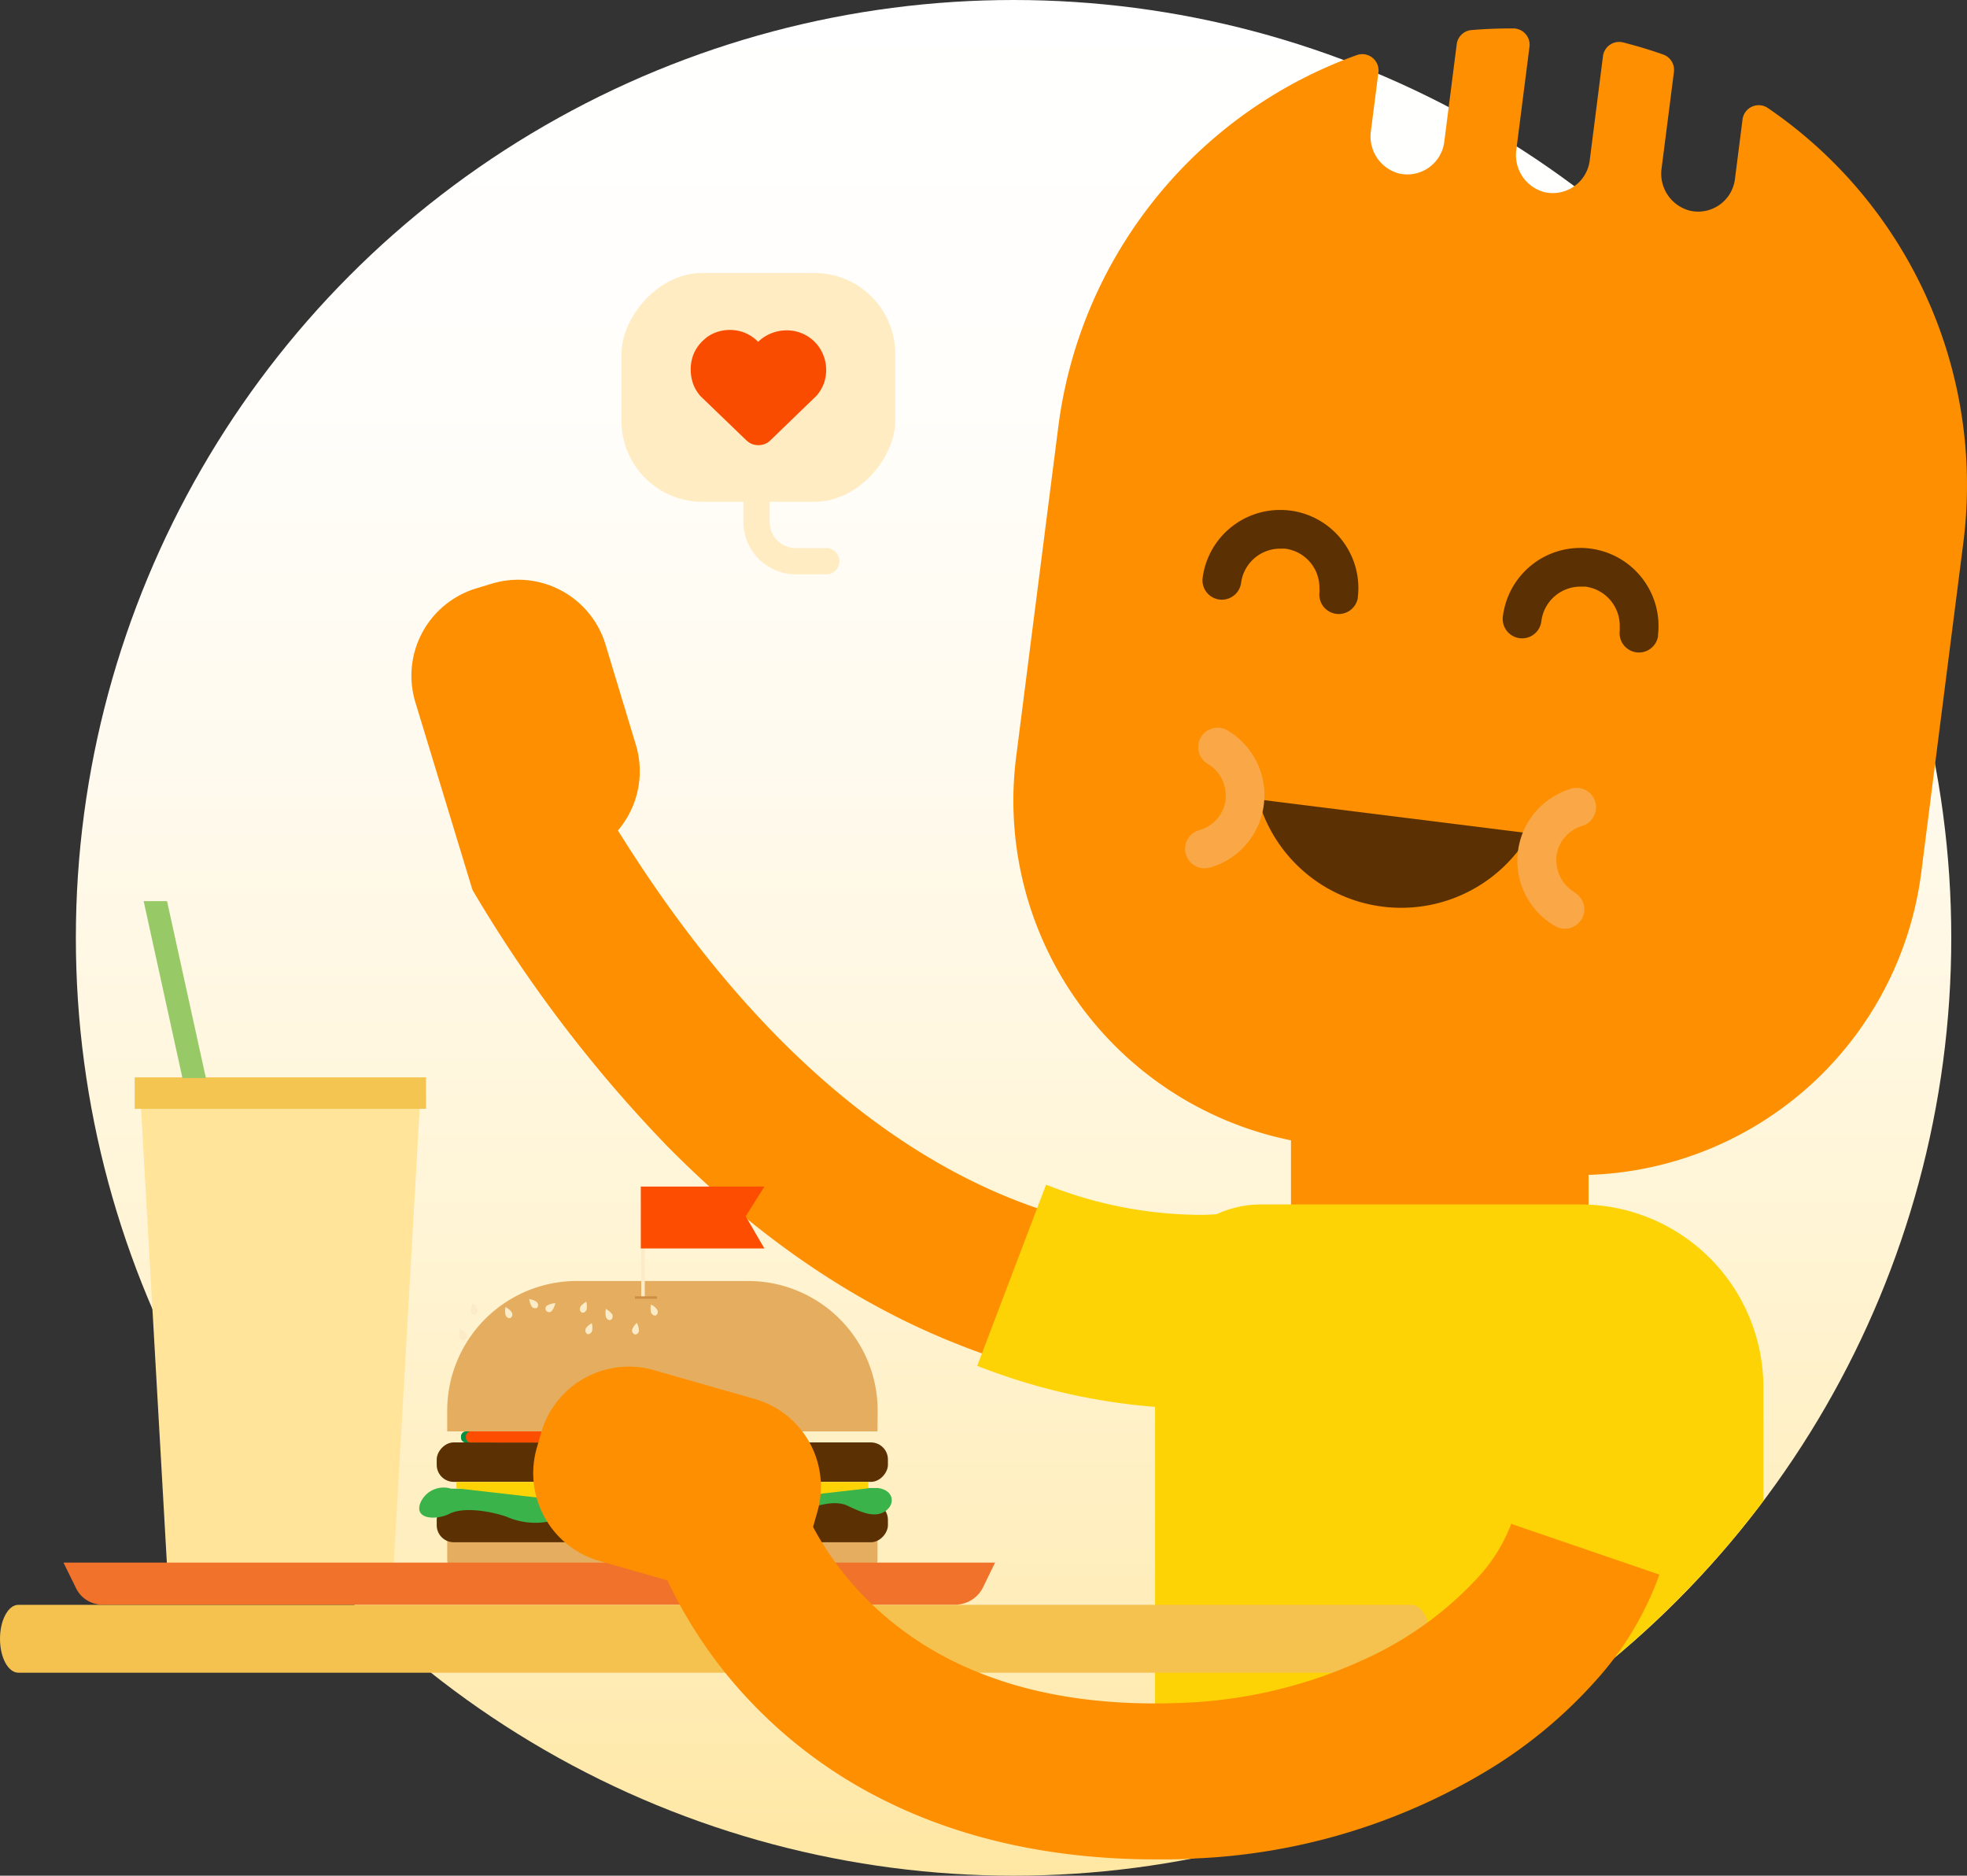 <?xml version="1.0" encoding="UTF-8" standalone="no"?>
<svg
   id="Layer_1"
   data-name="Layer 1"
   viewBox="0 0 241.42 230.18"
   version="1.1"
   sodipodi:docname="thank-you-food.svg"
   inkscape:version="1.1 (ce6663b3b7, 2021-05-25)"
   xmlns:inkscape="http://www.inkscape.org/namespaces/inkscape"
   xmlns:sodipodi="http://sodipodi.sourceforge.net/DTD/sodipodi-0.dtd"
   xmlns="http://www.w3.org/2000/svg"
   xmlns:svg="http://www.w3.org/2000/svg"
   xmlns:rdf="http://www.w3.org/1999/02/22-rdf-syntax-ns#"
   xmlns:cc="http://creativecommons.org/ns#"
   xmlns:dc="http://purl.org/dc/elements/1.1/">
  <rect x="0" y="0" width="241.42" height="230.18" fill="#333333" stroke="none"/>
  <sodipodi:namedview
     id="namedview114"
     pagecolor="#ffffff"
     bordercolor="#666666"
     borderopacity="1.0"
     inkscape:pageshadow="2"
     inkscape:pageopacity="0.0"
     inkscape:pagecheckerboard="0"
     showgrid="false"
     fit-margin-top="0"
     fit-margin-left="0"
     fit-margin-right="0"
     fit-margin-bottom="0"
     inkscape:zoom="1.3775387"
     inkscape:cx="21.05204"
     inkscape:cy="136.83826"
     inkscape:window-width="1920"
     inkscape:window-height="1020"
     inkscape:window-x="0"
     inkscape:window-y="28"
     inkscape:window-maximized="0"
     inkscape:current-layer="Layer_1" />
  <defs
     id="defs17">
    <style
       id="style2">.cls-1{fill:url(#linear-gradient);}.cls-2{fill:#ffe499;}.cls-3{fill:#f4c551;}.cls-4{fill:#97ca67;}.cls-5{fill:#fd8f01;}.cls-6{fill:#5b3103;}.cls-7{fill:#faa847;}.cls-8{fill:#fdd305;}.cls-9{fill:#f5c24f;}.cls-10{fill:#e5ad5f;}.cls-11{fill:#39b34a;}.cls-12{fill:#029045;}.cls-13{fill:#fc4d00;}.cls-14{fill:#fbebc6;}.cls-15{fill:#cc8f42;}.cls-16{fill:#f1732b;}.cls-17{fill:#ffecc2;}.cls-18{fill:#fa4c01;}.cls-19{fill:#ffd505;}.cls-20{fill:#fff;}</style>
    <linearGradient
       id="linear-gradient"
       x1="209.92"
       y1="262.14"
       x2="209.92"
       y2="31.95"
       gradientUnits="userSpaceOnUse"
       gradientTransform="translate(-92.9,-31.96)">
      <stop
         offset="0"
         stop-color="#ffe7a3"
         id="stop4" />
      <stop
         offset="0.14"
         stop-color="#ffedba"
         id="stop6" />
      <stop
         offset="0.37"
         stop-color="#fff5d8"
         id="stop8" />
      <stop
         offset="0.59"
         stop-color="#fffaee"
         id="stop10" />
      <stop
         offset="0.8"
         stop-color="#fffefb"
         id="stop12" />
      <stop
         offset="1"
         stop-color="#fff"
         id="stop14" />
    </linearGradient>
  </defs>
  <title
     id="title19">payment_confirmation</title>
  <g
     id="g103"
     transform="matrix(-1,0,0,1,241.42,0)">
    <circle
       class="cls-1"
       cx="117.02"
       cy="115.09"
       r="115.09"
       id="circle21"
       style="fill:url(#linear-gradient)" />
    <polygon
       class="cls-2"
       points="317.14,165.72 313.6,227.97 286.23,227.97 282.68,165.72 "
       id="polygon23"
       transform="translate(-92.9,-31.96)" />
    <rect
       class="cls-3"
       x="189.13"
       y="132.21"
       width="35.76"
       height="3.86"
       id="rect25" />
    <polygon
       class="cls-4"
       points="316.69,142.54 311.93,164.25 309.05,164.25 313.82,142.54 "
       id="polygon27"
       transform="translate(-92.9,-31.96)" />
    <rect
       class="cls-5"
       x="46.45"
       y="133.16"
       width="36.52"
       height="23.18"
       id="rect29" />
    <path
       class="cls-5"
       d="m 72.24,8.9 0.92,7.17 a 4.7,4.7 0 0 1 -3.45,5.22 4.57,4.57 0 0 1 -5.55,-3.86 l -1.53,-12 a 2,2 0 0 0 -1.79,-1.74 c -1.7,-0.14 -3.41,-0.21 -5.14,-0.2 a 2,2 0 0 0 -2,2.26 l 1.61,12.61 a 4.7,4.7 0 0 1 -3.45,5.22 4.57,4.57 0 0 1 -5.55,-3.86 l -1.63,-12.82 a 2,2 0 0 0 -2.49,-1.69 c -1.68,0.43 -3.32,0.92 -4.93,1.49 a 2,2 0 0 0 -1.29,2.13 l 1.51,11.8 a 4.69,4.69 0 0 1 -3.45,5.22 4.55,4.55 0 0 1 -5.54,-3.81 l -0.94,-7.38 a 2,2 0 0 0 -3.1,-1.41 56,56 0 0 0 -24,53.35 L 5.61,107.04 a 42.54,42.54 0 0 0 47.58,36.82 l 26.69,-3.41 A 42.54,42.54 0 0 0 116.7,92.87 l -5.17,-40.49 A 56,56 0 0 0 74.89,6.76 a 2,2 0 0 0 -2.65,2.14 z"
       id="path31" />
    <path
       class="cls-6"
       d="m 37.94,78.04 a 8.42,8.42 0 0 1 -0.08,-1.22 9.59,9.59 0 0 1 8.37,-9.5 8.47,8.47 0 0 1 1.23,-0.08 9.59,9.59 0 0 1 9.5,8.37 2.38,2.38 0 1 1 -4.72,0.61 4.84,4.84 0 0 0 -4.78,-4.23 c -0.21,0 -0.41,0 -0.62,0 a 4.84,4.84 0 0 0 -4.22,4.79 c 0,0.2 0,0.41 0,0.62 a 2.374,2.374 0 1 1 -4.71,0.6 z"
       id="path33" />
    <path
       class="cls-6"
       d="m 87,98.1 a 18.23,18.23 0 0 1 -33.35,4.17 z"
       id="path35" />
    <path
       class="cls-7"
       d="m 48.15,109.5 a 4.49,4.49 0 0 0 2.24,-3.86 3.64,3.64 0 0 0 0,-0.57 4.42,4.42 0 0 0 -1.07,-2.38 4.53,4.53 0 0 0 -2.15,-1.36 2.38,2.38 0 0 1 1.28,-4.58 9.37,9.37 0 0 1 4.45,2.8 9.2,9.2 0 0 1 2.21,4.91 9.48,9.48 0 0 1 0.08,1.18 9.24,9.24 0 0 1 -4.63,8 2.381,2.381 0 1 1 -2.37,-4.13 z"
       id="path37" />
    <path
       class="cls-7"
       d="m 93.02,106.5 a 9.23,9.23 0 0 1 -6.71,-7.73 9.33,9.33 0 0 1 -0.08,-1.17 9.23,9.23 0 0 1 4.59,-8 2.382,2.382 0 0 1 2.39,4.12 4.47,4.47 0 0 0 -2.22,3.85 3.73,3.73 0 0 0 0,0.57 4.42,4.42 0 0 0 1.07,2.38 4.55,4.55 0 0 0 2.18,1.36 2.38,2.38 0 0 1 -1.26,4.59 z"
       id="path39" />
    <path
       class="cls-6"
       d="m 74.78,73.38 a 10.13,10.13 0 0 1 -0.08,-1.22 9.59,9.59 0 0 1 8.4,-9.51 10,10 0 0 1 1.22,-0.07 9.59,9.59 0 0 1 9.5,8.37 2.38,2.38 0 0 1 -4.72,0.61 4.84,4.84 0 0 0 -4.78,-4.23 c -0.2,0 -0.41,0 -0.62,0 a 4.82,4.82 0 0 0 -4.22,4.79 4.4,4.4 0 0 0 0,0.62 2.38,2.38 0 0 1 -4.72,0.6 z"
       id="path41" />
    <path
       class="cls-5"
       d="m 87.57,150.69 -1.7,5.83 1.62,-5.85 h 0.08 l -1.7,5.83 1.62,-5.85 v 0 a 35.74,35.74 0 0 0 8.24,0.82 54.79,54.79 0 0 0 13,-1.62 c 7.66,-1.88 16.86,-5.69 26.88,-13.39 10.02,-7.7 20.87,-19.37 31.52,-37.08 l 16.31,9.81 a 167.43,167.43 0 0 1 -24,31.55 c -12.2,12.34 -24.49,19.87 -35.56,24.22 a 76.86,76.86 0 0 1 -28.13,5.54 51.3,51.3 0 0 1 -13.49,-1.56 l 5.33,-18.27 z"
       id="path43" />
    <path
       class="cls-8"
       d="m 88.68,148.55 -2.2,6.57 2,-6.65 0.22,0.08 -2.2,6.57 2,-6.65 -0.38,1.28 0.37,-1.28 v 0 l -0.38,1.28 0.37,-1.28 h 0.09 a 25.51,25.51 0 0 0 6.08,0.61 51.78,51.78 0 0 0 18.38,-3.7 l 8.45,22.23 a 75.49,75.49 0 0 1 -26.83,5.26 44.23,44.23 0 0 1 -13.5,-1.79 l 7.56,-22.55 z"
       id="path45" />
    <path
       class="cls-5"
       d="m 190.44,86.18 -7,23 -12.59,-3.82 a 11.2,11.2 0 0 1 -7.46,-14 l 3.71,-12.26 a 11.19,11.19 0 0 1 14,-7.46 l 1.88,0.57 a 11.2,11.2 0 0 1 7.46,13.97 z"
       id="path47" />
    <path
       class="cls-8"
       d="m 99.65,160.81 a 13,13 0 0 0 -13,-13 h -39.21 a 22.45,22.45 0 0 0 -22.45,22.45 v 13.92 a 115.34,115.34 0 0 0 50.66,38.29 h 24 z"
       id="path49" />
    <path
       class="cls-9"
       d="M 239.16,205.27 H 68.16 c -1.25,0 -2.26,-1.86 -2.26,-4.16 0,-2.3 1,-4.17 2.26,-4.17 H 239.16 c 1.25,0 2.26,1.87 2.26,4.17 0,2.3 -1,4.16 -2.26,4.16"
       id="path51" />
    <path
       class="cls-10"
       d="m 137.16,194.69 a 238.22,238.22 0 0 0 45.94,0 3.43,3.43 0 0 0 3.43,-3.43 v -2.39 h -52.81 v 2.39 a 3.43,3.43 0 0 0 3.44,3.43 z"
       id="path53" />
    <rect
       class="cls-6"
       x="132.44"
       y="184.42"
       width="55.38"
       height="4.84"
       rx="2.09"
       id="rect55" />
    <rect
       class="cls-6"
       x="132.44"
       y="177.01"
       width="55.38"
       height="4.84"
       rx="2.09"
       id="rect57" />
    <path
       class="cls-11"
       d="m 186.04,182.69 a 3.11,3.11 0 0 1 3.66,1.48 c 1.16,2.27 -1.73,2.46 -3.46,1.59 -1.73,-0.87 -5,-0.32 -7,0.37 a 8.73,8.73 0 0 1 -8.27,-0.66 c -3.5,-2.16 -6.2,0.83 -9.51,0.66 -3.31,-0.17 -5.34,-1.83 -8.66,-1 -3.32,0.83 -7,1.66 -9.3,0.58 -2.3,-1.08 -4.61,-1.62 -6.06,-0.95 -1.45,0.67 -3.24,1.6 -4.61,0.73 -1.37,-0.87 -1.13,-2.68 0.91,-2.89 z"
       id="path59" />
    <polygon
       class="cls-8"
       points="227.76,213.82 278.29,213.82 278.29,214.6 253.03,217.5 227.76,214.6 "
       id="polygon61"
       transform="translate(-92.9,-31.96)" />
    <rect
       class="cls-12"
       x="164.87"
       y="175.66"
       width="19.97"
       height="1.36"
       rx="0.58"
       id="rect63" />
    <rect
       class="cls-13"
       x="161.08"
       y="175.66"
       width="19.97"
       height="1.36"
       rx="0.58"
       id="rect65" />
    <rect
       class="cls-13"
       x="164.27"
       y="175.66"
       width="19.97"
       height="1.36"
       rx="0.58"
       id="rect67" />
    <path
       class="cls-10"
       d="m 133.72,175.66 h 52.81 v -2.55 a 15.91,15.91 0 0 0 -15.91,-15.91 h -21 a 15.91,15.91 0 0 0 -15.92,15.91 z"
       id="path69" />
    <path
       class="cls-14"
       d="m 169.42,160.71 c 0.12,0.28 0.39,0.45 0.6,0.36 a 0.51,0.51 0 0 0 0.16,-0.69 c -0.12,-0.29 -0.72,-0.64 -0.72,-0.64 a 2.29,2.29 0 0 0 -0.04,0.97 z"
       id="path71" />
    <path
       class="cls-14"
       d="m 166.3,161.27 a 0.51,0.51 0 0 0 0.14,0.69 c 0.2,0.1 0.48,0 0.61,-0.33 a 2.16,2.16 0 0 0 0,-1 2.33,2.33 0 0 0 -0.75,0.64 z"
       id="path73" />
    <path
       class="cls-14"
       d="m 178.62,161.04 a 0.5,0.5 0 0 0 0.13,0.69 c 0.21,0.1 0.48,-0.05 0.62,-0.33 a 2.28,2.28 0 0 0 0,-1 c 0,0 -0.62,0.35 -0.75,0.64 z"
       id="path75" />
    <path
       class="cls-14"
       d="m 160.76,160.72 a 0.51,0.51 0 0 0 0.14,0.69 c 0.2,0.1 0.48,-0.05 0.61,-0.33 a 2.12,2.12 0 0 0 0,-1 2.26,2.26 0 0 0 -0.75,0.64 z"
       id="path77" />
    <path
       class="cls-14"
       d="m 182.83,160.73 a 0.51,0.51 0 0 0 0.32,0.63 c 0.22,0 0.45,-0.19 0.5,-0.5 a 2.15,2.15 0 0 0 -0.28,-0.92 c 0,0 -0.5,0.48 -0.54,0.79 z"
       id="path79" />
    <path
       class="cls-14"
       d="m 184.25,163.68 a 0.44,0.44 0 1 0 0.73,0.4 2.19,2.19 0 0 0 0,-1 c 0,0 -0.59,0.33 -0.73,0.6 z"
       id="path81" />
    <path
       class="cls-14"
       d="m 175.56,159.76 a 0.53,0.53 0 0 0 -0.09,0.7 0.51,0.51 0 0 0 0.69,-0.12 2.18,2.18 0 0 0 0.3,-0.92 2.16,2.16 0 0 0 -0.9,0.34 z"
       id="path83" />
    <path
       class="cls-14"
       d="m 168.75,163.34 c 0.12,0.29 0.39,0.45 0.6,0.36 a 0.51,0.51 0 0 0 0.16,-0.68 c -0.12,-0.29 -0.72,-0.64 -0.72,-0.64 a 2.1,2.1 0 0 0 -0.04,0.96 z"
       id="path85" />
    <path
       class="cls-14"
       d="m 173.65,160.81 a 0.44,0.44 0 1 0 0.55,-0.63 2.34,2.34 0 0 0 -0.93,-0.26 2.17,2.17 0 0 0 0.38,0.89 z"
       id="path87" />
    <path
       class="cls-14"
       d="m 163,163.27 c 0,0.31 0.28,0.53 0.5,0.49 a 0.51,0.51 0 0 0 0.32,-0.63 2.31,2.31 0 0 0 -0.56,-0.79 2.12,2.12 0 0 0 -0.26,0.93 z"
       id="path89" />
    <rect
       class="cls-14"
       x="162.28"
       y="146.2"
       width="0.44"
       height="12.98"
       id="rect91" />
    <polygon
       class="cls-13"
       points="240.5,177.57 242.8,181.22 240.5,185.17 255.67,185.17 255.67,177.57 "
       id="polygon93"
       transform="translate(-92.9,-31.96)" />
    <polyline
       class="cls-15"
       points="256.39 191.34 253.69 191.34 253.69 191.04 256.39 191.04"
       id="polyline95"
       transform="translate(-92.9,-31.96)" />
    <path
       class="cls-16"
       d="m 124.1,196.92 h 104.82 a 3.6,3.6 0 0 0 3.19,-2.07 l 1.52,-3.09 h -114.34 l 1.46,3 a 3.82,3.82 0 0 0 3.35,2.16 z"
       id="path97" />
    <path
       class="cls-5"
       d="m 55.92,186.96 a 20.39,20.39 0 0 0 4.15,6.67 43.32,43.32 0 0 0 14.31,10.19 58.18,58.18 0 0 0 21.49,5.13 c 1.3,0.06 2.57,0.09 3.79,0.09 9.65,0 17,-1.77 22.72,-4.24 a 40.36,40.36 0 0 0 10.47,-6.51 38.28,38.28 0 0 0 8.42,-10.25 31.76,31.76 0 0 0 1.64,-3.39 c 0.15,-0.38 0.25,-0.66 0.3,-0.81 v -0.12 l 1.46,0.46 -1.46,-0.45 v 0 l 1.46,0.46 -1.46,-0.45 5.13,1.58 -5.14,-1.55 v 0 l 5.13,1.58 -5.14,-1.55 7.12,2.14 -7.12,-2.12 v 0 l 7.12,2.14 -7.12,-2.12 v 0 l 8.94,2.66 -9,-2.63 v 0 l 8.94,2.66 -9,-2.63 18.26,5.37 a 40.23,40.23 0 0 1 -2.84,6.71 56.68,56.68 0 0 1 -6.39,9.68 58.44,58.44 0 0 1 -19.35,15.34 c -8.71,4.33 -19.76,7.19 -33.25,7.18 -1.52,0 -3.08,0 -4.68,-0.11 a 75.69,75.69 0 0 1 -36.42,-11.08 58,58 0 0 1 -12.74,-10.64 39.17,39.17 0 0 1 -7.91,-13.12 l 18,-6.16 z"
       id="path99" />
    <path
       class="cls-5"
       d="m 167.87,191.55 -23.14,6.62 -3.63,-12.64 a 11.19,11.19 0 0 1 7.68,-13.85 l 12.38,-3.54 a 11.2,11.2 0 0 1 13.84,7.68 l 0.54,1.88 a 11.2,11.2 0 0 1 -7.67,13.85 z"
       id="path101" />
    <rect
       class="cls-17"
       x="131.54"
       y="33.5"
       width="33.6"
       height="28.08"
       rx="9.93"
       id="rect103" />
    <path
       class="cls-18"
       d="m 156.25,43.36 a 4.87,4.87 0 0 0 -1.25,-1.69 l -0.29,-0.25 v 0 a 4.43,4.43 0 0 0 -1.19,-0.64 4.77,4.77 0 0 0 -1.67,-0.29 4.77,4.77 0 0 0 -3.48,1.46 5,5 0 0 0 -1.5,-1 5.05,5.05 0 0 0 -2,-0.41 4.81,4.81 0 0 0 -3.19,1.18 4.71,4.71 0 0 0 -1.24,1.69 4.86,4.86 0 0 0 -0.42,2 4.77,4.77 0 0 0 0.28,1.63 4.93,4.93 0 0 0 0.89,1.51 v 0 l 5.68,5.49 a 2.06,2.06 0 0 0 0.69,0.45 2.24,2.24 0 0 0 1.56,0 2.16,2.16 0 0 0 0.69,-0.45 l 5.64,-5.43 v 0 a 4.77,4.77 0 0 0 0.9,-1.51 5,5 0 0 0 0.29,-1.67 4.86,4.86 0 0 0 -0.39,-2.07 z"
       id="path105" />
    <path
       class="cls-17"
       d="m 150.18,58.04 v 6 a 6.45,6.45 0 0 1 -6.44,6.44 h -3.73 a 1.61,1.61 0 1 1 0,-3.22 h 3.73 a 3.21,3.21 0 0 0 3.22,-3.22 v -6 a 1.61,1.61 0 0 1 3.22,0 z"
       id="path107" />
  </g>
</svg>
